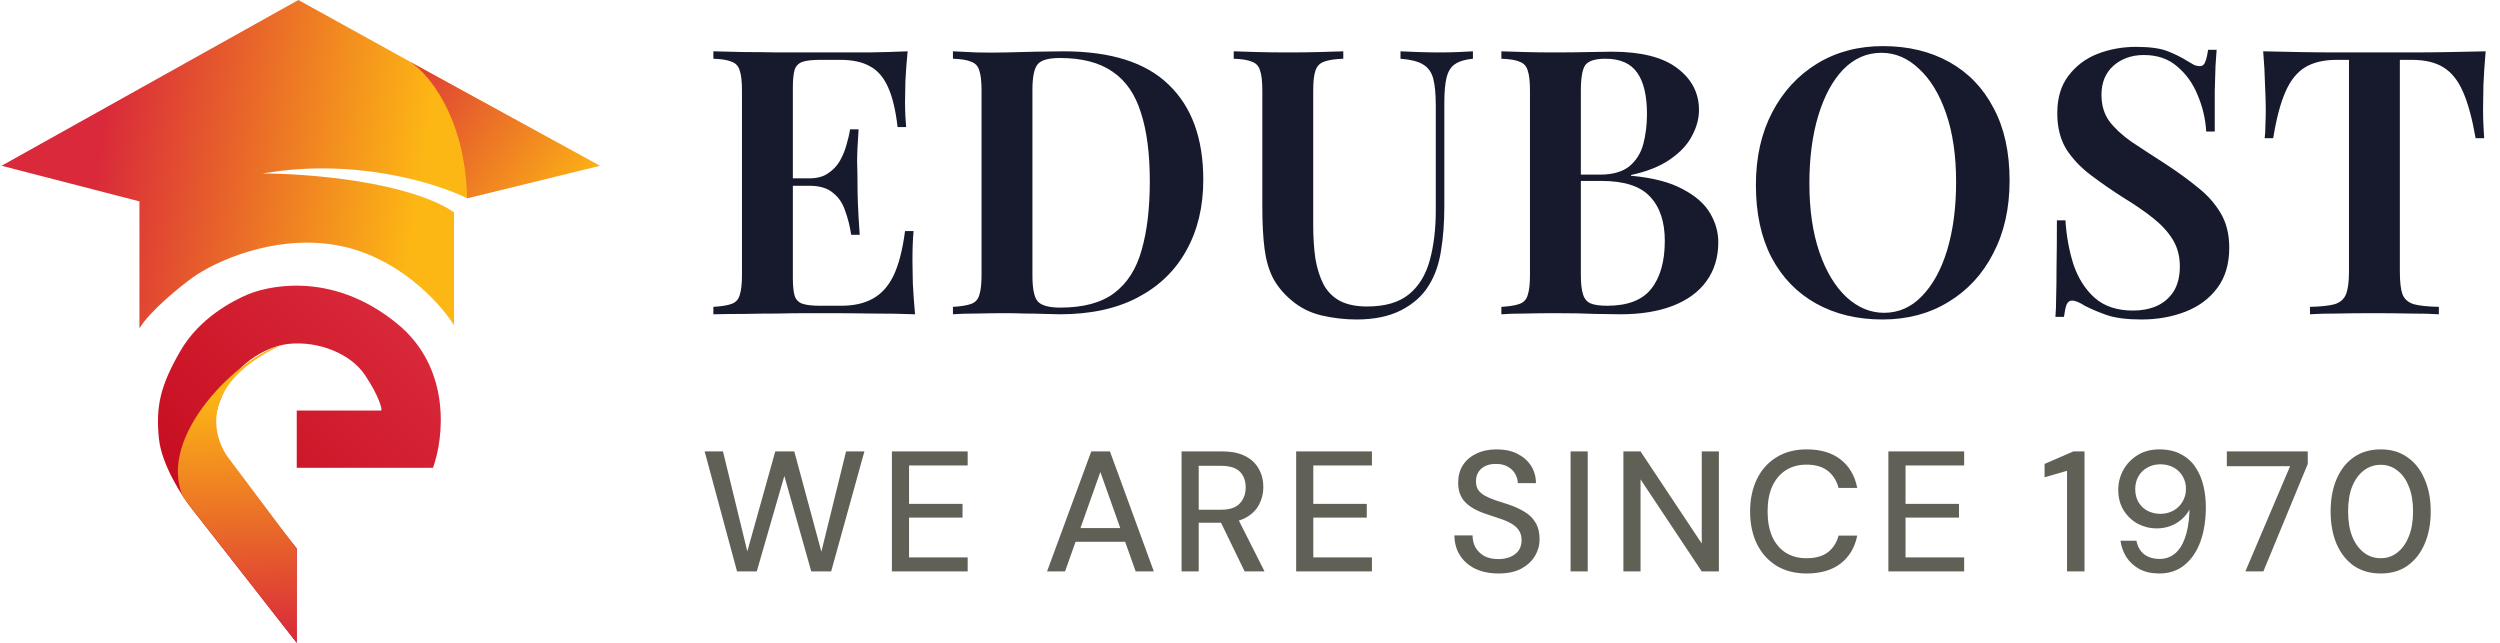<svg width="175" height="45" viewBox="0 0 175 45" fill="none" xmlns="http://www.w3.org/2000/svg">
<path d="M63.534 3.592C63.465 4.303 63.413 4.996 63.378 5.672C63.361 6.331 63.352 6.834 63.352 7.18C63.352 7.51 63.361 7.83 63.378 8.142C63.395 8.437 63.413 8.688 63.43 8.896H62.832C62.693 7.7 62.468 6.764 62.156 6.088C61.844 5.395 61.419 4.91 60.882 4.632C60.362 4.338 59.677 4.19 58.828 4.19H57.398C56.878 4.19 56.479 4.234 56.202 4.32C55.925 4.407 55.734 4.589 55.63 4.866C55.543 5.144 55.5 5.568 55.5 6.14V19.452C55.5 20.007 55.543 20.431 55.63 20.726C55.734 21.003 55.925 21.186 56.202 21.272C56.479 21.359 56.878 21.402 57.398 21.402H58.88C59.764 21.402 60.501 21.238 61.09 20.908C61.697 20.579 62.182 20.041 62.546 19.296C62.91 18.534 63.179 17.494 63.352 16.176H63.95C63.898 16.713 63.872 17.407 63.872 18.256C63.872 18.62 63.881 19.149 63.898 19.842C63.933 20.535 63.985 21.255 64.054 22C63.17 21.965 62.173 21.948 61.064 21.948C59.955 21.931 58.967 21.922 58.1 21.922C57.701 21.922 57.173 21.922 56.514 21.922C55.873 21.922 55.171 21.931 54.408 21.948C53.663 21.948 52.9 21.957 52.12 21.974C51.357 21.974 50.629 21.983 49.936 22V21.48C50.508 21.445 50.933 21.376 51.21 21.272C51.505 21.168 51.695 20.96 51.782 20.648C51.886 20.336 51.938 19.868 51.938 19.244V6.348C51.938 5.707 51.886 5.239 51.782 4.944C51.695 4.632 51.505 4.424 51.21 4.32C50.933 4.199 50.508 4.13 49.936 4.112V3.592C50.629 3.61 51.357 3.627 52.12 3.644C52.9 3.644 53.663 3.653 54.408 3.67C55.171 3.67 55.873 3.67 56.514 3.67C57.173 3.67 57.701 3.67 58.1 3.67C58.897 3.67 59.799 3.67 60.804 3.67C61.827 3.653 62.737 3.627 63.534 3.592ZM59.348 12.484C59.348 12.484 59.348 12.571 59.348 12.744C59.348 12.918 59.348 13.004 59.348 13.004H54.72C54.72 13.004 54.72 12.918 54.72 12.744C54.72 12.571 54.72 12.484 54.72 12.484H59.348ZM60.102 9.052C60.033 10.04 59.998 10.794 59.998 11.314C60.015 11.834 60.024 12.311 60.024 12.744C60.024 13.178 60.033 13.654 60.05 14.174C60.067 14.694 60.111 15.448 60.18 16.436H59.582C59.495 15.847 59.357 15.292 59.166 14.772C58.993 14.235 58.707 13.81 58.308 13.498C57.927 13.169 57.372 13.004 56.644 13.004V12.484C57.181 12.484 57.615 12.371 57.944 12.146C58.291 11.921 58.568 11.635 58.776 11.288C58.984 10.924 59.14 10.552 59.244 10.17C59.365 9.772 59.452 9.399 59.504 9.052H60.102ZM74.428 3.592C77.756 3.592 80.217 4.372 81.812 5.932C83.424 7.475 84.23 9.694 84.23 12.588C84.23 14.477 83.831 16.133 83.034 17.554C82.254 18.958 81.119 20.05 79.628 20.83C78.137 21.61 76.326 22 74.194 22C73.934 22 73.579 21.991 73.128 21.974C72.695 21.957 72.235 21.948 71.75 21.948C71.282 21.931 70.849 21.922 70.45 21.922C69.739 21.922 69.046 21.931 68.37 21.948C67.694 21.948 67.139 21.965 66.706 22V21.48C67.278 21.445 67.703 21.376 67.98 21.272C68.275 21.168 68.465 20.96 68.552 20.648C68.656 20.336 68.708 19.868 68.708 19.244V6.348C68.708 5.707 68.656 5.239 68.552 4.944C68.465 4.632 68.275 4.424 67.98 4.32C67.703 4.199 67.278 4.13 66.706 4.112V3.592C67.139 3.61 67.694 3.636 68.37 3.67C69.046 3.688 69.722 3.688 70.398 3.67C71.022 3.653 71.724 3.636 72.504 3.618C73.284 3.601 73.925 3.592 74.428 3.592ZM74.194 4.06C73.397 4.06 72.877 4.208 72.634 4.502C72.391 4.797 72.27 5.395 72.27 6.296V19.296C72.27 20.198 72.391 20.796 72.634 21.09C72.894 21.385 73.423 21.532 74.22 21.532C75.832 21.532 77.089 21.194 77.99 20.518C78.909 19.825 79.55 18.82 79.914 17.502C80.295 16.185 80.486 14.582 80.486 12.692C80.486 10.751 80.278 9.148 79.862 7.882C79.463 6.6 78.805 5.646 77.886 5.022C76.967 4.381 75.737 4.06 74.194 4.06ZM103.105 3.592V4.112C102.551 4.164 102.126 4.294 101.831 4.502C101.554 4.693 101.363 5.005 101.259 5.438C101.155 5.854 101.103 6.452 101.103 7.232V14.434C101.103 15.595 101.025 16.636 100.869 17.554C100.731 18.473 100.453 19.27 100.037 19.946C99.604 20.674 98.954 21.264 98.087 21.714C97.238 22.148 96.198 22.364 94.967 22.364C94.135 22.364 93.312 22.269 92.497 22.078C91.7 21.887 90.998 21.532 90.391 21.012C89.854 20.561 89.429 20.05 89.117 19.478C88.823 18.906 88.623 18.221 88.519 17.424C88.415 16.61 88.363 15.639 88.363 14.512V6.348C88.363 5.707 88.311 5.239 88.207 4.944C88.121 4.632 87.93 4.424 87.635 4.32C87.358 4.199 86.933 4.13 86.361 4.112V3.592C86.795 3.61 87.349 3.627 88.025 3.644C88.701 3.662 89.429 3.67 90.209 3.67C90.92 3.67 91.622 3.662 92.315 3.644C93.009 3.627 93.581 3.61 94.031 3.592V4.112C93.442 4.13 92.991 4.199 92.679 4.32C92.385 4.424 92.185 4.632 92.081 4.944C91.977 5.239 91.925 5.707 91.925 6.348V15.76C91.925 16.627 91.977 17.416 92.081 18.126C92.203 18.82 92.393 19.418 92.653 19.92C92.931 20.423 93.312 20.804 93.797 21.064C94.3 21.324 94.933 21.454 95.695 21.454C96.961 21.454 97.94 21.168 98.633 20.596C99.327 20.024 99.812 19.227 100.089 18.204C100.367 17.181 100.505 16.02 100.505 14.72V7.44C100.505 6.591 100.445 5.941 100.323 5.49C100.202 5.04 99.959 4.71 99.595 4.502C99.249 4.294 98.729 4.164 98.035 4.112V3.592C98.365 3.61 98.789 3.627 99.309 3.644C99.847 3.662 100.341 3.67 100.791 3.67C101.225 3.67 101.649 3.662 102.065 3.644C102.499 3.627 102.845 3.61 103.105 3.592ZM105.096 3.592C105.529 3.61 106.084 3.627 106.76 3.644C107.436 3.662 108.112 3.67 108.788 3.67C109.637 3.67 110.443 3.662 111.206 3.644C111.968 3.627 112.506 3.618 112.818 3.618C114.863 3.618 116.388 4 117.394 4.762C118.416 5.525 118.928 6.504 118.928 7.7C118.928 8.307 118.763 8.914 118.434 9.52C118.122 10.127 117.61 10.673 116.9 11.158C116.206 11.643 115.296 12.008 114.17 12.25V12.302C115.695 12.441 116.9 12.753 117.784 13.238C118.685 13.706 119.326 14.27 119.708 14.928C120.089 15.569 120.28 16.245 120.28 16.956C120.28 18.014 120.002 18.924 119.448 19.686C118.91 20.431 118.13 21.003 117.108 21.402C116.085 21.801 114.854 22 113.416 22C113.034 22 112.454 21.991 111.674 21.974C110.894 21.939 109.949 21.922 108.84 21.922C108.129 21.922 107.436 21.931 106.76 21.948C106.084 21.948 105.529 21.965 105.096 22V21.48C105.668 21.445 106.092 21.376 106.37 21.272C106.664 21.168 106.855 20.96 106.942 20.648C107.046 20.336 107.098 19.868 107.098 19.244V6.348C107.098 5.707 107.046 5.239 106.942 4.944C106.855 4.632 106.664 4.424 106.37 4.32C106.092 4.199 105.668 4.13 105.096 4.112V3.592ZM112.376 4.112C111.665 4.112 111.197 4.26 110.972 4.554C110.764 4.849 110.66 5.447 110.66 6.348V19.244C110.66 19.851 110.712 20.31 110.816 20.622C110.92 20.934 111.102 21.142 111.362 21.246C111.622 21.35 112.003 21.402 112.506 21.402C113.927 21.402 114.95 21.012 115.574 20.232C116.215 19.435 116.536 18.308 116.536 16.852C116.536 15.518 116.189 14.486 115.496 13.758C114.82 13.03 113.693 12.666 112.116 12.666H109.75C109.75 12.666 109.75 12.597 109.75 12.458C109.75 12.302 109.75 12.224 109.75 12.224H111.986C112.87 12.224 113.554 12.034 114.04 11.652C114.525 11.254 114.854 10.733 115.028 10.092C115.201 9.434 115.288 8.732 115.288 7.986C115.288 6.704 115.062 5.742 114.612 5.1C114.161 4.442 113.416 4.112 112.376 4.112ZM131.805 3.228C133.573 3.228 135.124 3.601 136.459 4.346C137.793 5.092 138.825 6.166 139.553 7.57C140.298 8.957 140.671 10.647 140.671 12.64C140.671 14.582 140.289 16.28 139.527 17.736C138.781 19.192 137.733 20.328 136.381 21.142C135.046 21.957 133.512 22.364 131.779 22.364C130.011 22.364 128.459 21.991 127.125 21.246C125.79 20.501 124.75 19.426 124.005 18.022C123.277 16.618 122.913 14.928 122.913 12.952C122.913 11.011 123.294 9.312 124.057 7.856C124.819 6.4 125.868 5.265 127.203 4.45C128.537 3.636 130.071 3.228 131.805 3.228ZM131.701 3.696C130.678 3.696 129.785 4.086 129.023 4.866C128.277 5.646 127.697 6.721 127.281 8.09C126.865 9.46 126.657 11.046 126.657 12.848C126.657 14.685 126.891 16.289 127.359 17.658C127.827 19.01 128.459 20.059 129.257 20.804C130.054 21.532 130.929 21.896 131.883 21.896C132.905 21.896 133.789 21.506 134.535 20.726C135.297 19.946 135.887 18.872 136.303 17.502C136.719 16.116 136.927 14.53 136.927 12.744C136.927 10.889 136.693 9.286 136.225 7.934C135.757 6.582 135.124 5.542 134.327 4.814C133.547 4.069 132.671 3.696 131.701 3.696ZM149.521 3.28C150.492 3.28 151.237 3.384 151.757 3.592C152.277 3.8 152.728 4.026 153.109 4.268C153.317 4.39 153.482 4.485 153.603 4.554C153.742 4.606 153.872 4.632 153.993 4.632C154.166 4.632 154.288 4.537 154.357 4.346C154.444 4.156 154.513 3.87 154.565 3.488H155.163C155.146 3.818 155.12 4.199 155.085 4.632C155.068 5.066 155.05 5.646 155.033 6.374C155.033 7.085 155.033 8.03 155.033 9.208H154.435C154.383 8.324 154.184 7.475 153.837 6.66C153.508 5.846 153.031 5.178 152.407 4.658C151.8 4.121 151.02 3.852 150.067 3.852C149.218 3.852 148.507 4.104 147.935 4.606C147.38 5.109 147.103 5.785 147.103 6.634C147.103 7.362 147.285 7.978 147.649 8.48C148.013 8.966 148.524 9.442 149.183 9.91C149.859 10.361 150.656 10.881 151.575 11.47C152.424 12.025 153.187 12.579 153.863 13.134C154.539 13.671 155.068 14.27 155.449 14.928C155.848 15.587 156.047 16.393 156.047 17.346C156.047 18.473 155.77 19.409 155.215 20.154C154.66 20.899 153.915 21.454 152.979 21.818C152.043 22.182 151.02 22.364 149.911 22.364C148.888 22.364 148.074 22.26 147.467 22.052C146.878 21.844 146.366 21.628 145.933 21.402C145.552 21.16 145.257 21.038 145.049 21.038C144.876 21.038 144.746 21.134 144.659 21.324C144.59 21.515 144.529 21.801 144.477 22.182H143.879C143.914 21.784 143.931 21.316 143.931 20.778C143.948 20.241 143.957 19.547 143.957 18.698C143.974 17.831 143.983 16.739 143.983 15.422H144.581C144.65 16.532 144.841 17.572 145.153 18.542C145.482 19.495 145.976 20.267 146.635 20.856C147.311 21.445 148.204 21.74 149.313 21.74C149.92 21.74 150.466 21.636 150.951 21.428C151.454 21.203 151.852 20.865 152.147 20.414C152.442 19.946 152.589 19.357 152.589 18.646C152.589 17.936 152.424 17.311 152.095 16.774C151.766 16.237 151.306 15.734 150.717 15.266C150.128 14.798 149.434 14.322 148.637 13.836C147.822 13.316 147.06 12.787 146.349 12.25C145.638 11.713 145.066 11.106 144.633 10.43C144.217 9.737 144.009 8.905 144.009 7.934C144.009 6.86 144.269 5.984 144.789 5.308C145.309 4.615 145.985 4.104 146.817 3.774C147.666 3.445 148.568 3.28 149.521 3.28ZM173.996 3.592C173.926 4.39 173.874 5.17 173.84 5.932C173.822 6.678 173.814 7.25 173.814 7.648C173.814 8.047 173.822 8.42 173.84 8.766C173.857 9.113 173.874 9.416 173.892 9.676H173.294C173.051 8.29 172.756 7.206 172.41 6.426C172.063 5.629 171.604 5.057 171.032 4.71C170.477 4.364 169.74 4.19 168.822 4.19H167.99V19.01C167.99 19.721 168.05 20.25 168.172 20.596C168.31 20.943 168.579 21.177 168.978 21.298C169.376 21.402 169.957 21.463 170.72 21.48V22C170.2 21.965 169.524 21.948 168.692 21.948C167.86 21.931 167.01 21.922 166.144 21.922C165.242 21.922 164.393 21.931 163.596 21.948C162.816 21.948 162.183 21.965 161.698 22V21.48C162.443 21.463 163.015 21.402 163.414 21.298C163.812 21.177 164.081 20.943 164.22 20.596C164.358 20.25 164.428 19.721 164.428 19.01V4.19H163.57C162.668 4.19 161.932 4.364 161.36 4.71C160.788 5.057 160.328 5.629 159.982 6.426C159.635 7.206 159.349 8.29 159.124 9.676H158.526C158.56 9.416 158.578 9.113 158.578 8.766C158.595 8.42 158.604 8.047 158.604 7.648C158.604 7.25 158.586 6.678 158.552 5.932C158.534 5.17 158.491 4.39 158.422 3.592C159.184 3.61 160.025 3.627 160.944 3.644C161.862 3.662 162.781 3.67 163.7 3.67C164.618 3.67 165.459 3.67 166.222 3.67C166.967 3.67 167.799 3.67 168.718 3.67C169.636 3.67 170.555 3.662 171.474 3.644C172.392 3.627 173.233 3.61 173.996 3.592Z" fill="#161A2C"/>
<path d="M20.772 32.747V28.735H26.675C26.788 28.735 26.561 27.759 25.54 26.241C24.518 24.723 22.247 23.855 20.204 24.072C18.955 24.205 16.736 25.157 15.663 27.434C15.197 28.423 14.528 30.145 15.663 31.988L20.772 38.386V45L13.393 35.566C12.712 34.699 11.304 32.508 11.123 30.687C10.895 28.41 11.236 27 12.598 24.614C13.96 22.229 16.344 21.036 17.366 20.602C18.388 20.169 23.042 18.759 27.81 22.663C31.624 25.785 31.064 30.687 30.308 32.747H20.772Z" fill="url(#paint0_linear_1966_762)"/>
<path d="M9.76 14.096V22.988C10.487 21.773 12.56 20.096 13.506 19.41C14.982 18.361 19.023 16.439 23.383 17.133C27.742 17.826 30.799 21.181 31.783 22.771V14.855C28.514 12.687 21.491 12.145 18.388 12.145C24.836 11.017 30.61 12.831 32.691 13.88L41.886 11.602L20.885 0L0.111 11.602L9.76 14.096Z" fill="url(#paint1_linear_1966_762)"/>
<path d="M32.691 13.88C32.601 8.328 30.043 5.169 28.718 4.337L42 11.602L32.691 13.88Z" fill="url(#paint2_linear_1966_762)"/>
<path d="M12.825 34.807C10.895 30.47 16.912 24.867 19.636 24.181C14.187 26.783 14.765 30.181 15.862 31.88L20.743 38.386L20.771 45L12.825 34.807Z" fill="url(#paint3_linear_1966_762)"/>
<path d="M51.593 40L49.325 31.6H50.608L52.312 38.596L54.269 31.6H55.6L57.496 38.62L59.224 31.6H60.508L58.181 40H56.788L54.904 33.316L52.972 40H51.593ZM62.433 40V31.6H67.737V32.584H63.633V35.272H67.377V36.232H63.633V39.016H67.737V40H62.433ZM73.293 40L76.389 31.6H77.697L80.769 40H79.497L77.025 33.04L74.553 40H73.293ZM74.697 37.924L75.021 36.964H78.981L79.305 37.924H74.697ZM82.71 40V31.6H85.554C86.218 31.6 86.762 31.712 87.186 31.936C87.61 32.16 87.922 32.46 88.122 32.836C88.33 33.204 88.434 33.624 88.434 34.096C88.434 34.544 88.33 34.96 88.122 35.344C87.922 35.72 87.606 36.024 87.174 36.256C86.742 36.48 86.19 36.592 85.518 36.592H83.91V40H82.71ZM87.126 40L85.314 36.268H86.634L88.518 40H87.126ZM83.91 35.68H85.482C86.074 35.68 86.506 35.536 86.778 35.248C87.058 34.952 87.198 34.576 87.198 34.12C87.198 33.656 87.062 33.288 86.79 33.016C86.518 32.744 86.078 32.608 85.47 32.608H83.91V35.68ZM90.731 40V31.6H96.035V32.584H91.931V35.272H95.675V36.232H91.931V39.016H96.035V40H90.731ZM104.891 40.144C104.283 40.144 103.747 40.036 103.283 39.82C102.819 39.596 102.459 39.284 102.203 38.884C101.947 38.484 101.815 38.016 101.807 37.48H103.079C103.079 37.784 103.147 38.064 103.283 38.32C103.427 38.568 103.631 38.768 103.895 38.92C104.167 39.064 104.499 39.136 104.891 39.136C105.227 39.136 105.515 39.08 105.755 38.968C106.003 38.856 106.191 38.704 106.319 38.512C106.447 38.312 106.511 38.084 106.511 37.828C106.511 37.54 106.447 37.304 106.319 37.12C106.191 36.928 106.011 36.768 105.779 36.64C105.555 36.512 105.295 36.4 104.999 36.304C104.711 36.208 104.399 36.104 104.063 35.992C103.383 35.768 102.879 35.484 102.551 35.14C102.231 34.796 102.071 34.348 102.071 33.796C102.071 33.324 102.179 32.916 102.395 32.572C102.619 32.22 102.935 31.948 103.343 31.756C103.751 31.556 104.227 31.456 104.771 31.456C105.323 31.456 105.799 31.556 106.199 31.756C106.607 31.956 106.927 32.232 107.159 32.584C107.391 32.936 107.511 33.348 107.519 33.82H106.247C106.247 33.604 106.187 33.392 106.067 33.184C105.955 32.976 105.787 32.808 105.563 32.68C105.347 32.544 105.075 32.476 104.747 32.476C104.467 32.468 104.219 32.512 104.003 32.608C103.787 32.704 103.619 32.844 103.499 33.028C103.379 33.212 103.319 33.432 103.319 33.688C103.319 33.944 103.375 34.152 103.487 34.312C103.599 34.464 103.755 34.596 103.955 34.708C104.163 34.82 104.407 34.924 104.687 35.02C104.967 35.108 105.275 35.208 105.611 35.32C106.019 35.456 106.387 35.624 106.715 35.824C107.043 36.016 107.299 36.268 107.483 36.58C107.675 36.884 107.771 37.276 107.771 37.756C107.771 38.172 107.663 38.56 107.447 38.92C107.231 39.28 106.911 39.576 106.487 39.808C106.063 40.032 105.531 40.144 104.891 40.144ZM109.941 40V31.6H111.141V40H109.941ZM113.638 40V31.6H114.838L119.122 38.044V31.6H120.322V40H119.122L114.838 33.556V40H113.638ZM126.467 40.144C125.651 40.144 124.947 39.964 124.355 39.604C123.763 39.236 123.307 38.728 122.987 38.08C122.667 37.424 122.507 36.664 122.507 35.8C122.507 34.944 122.667 34.188 122.987 33.532C123.307 32.876 123.763 32.368 124.355 32.008C124.947 31.64 125.651 31.456 126.467 31.456C127.443 31.456 128.235 31.692 128.843 32.164C129.451 32.636 129.839 33.3 130.007 34.156H128.699C128.571 33.66 128.323 33.264 127.955 32.968C127.587 32.672 127.087 32.524 126.455 32.524C125.903 32.524 125.419 32.656 125.003 32.92C124.595 33.184 124.279 33.56 124.055 34.048C123.839 34.536 123.731 35.12 123.731 35.8C123.731 36.48 123.839 37.068 124.055 37.564C124.279 38.052 124.595 38.428 125.003 38.692C125.419 38.948 125.903 39.076 126.455 39.076C127.087 39.076 127.587 38.936 127.955 38.656C128.323 38.368 128.571 37.98 128.699 37.492H130.007C129.839 38.324 129.451 38.976 128.843 39.448C128.235 39.912 127.443 40.144 126.467 40.144ZM132.187 40V31.6H137.491V32.584H133.387V35.272H137.131V36.232H133.387V39.016H137.491V40H132.187ZM144.692 40V32.956L143.12 33.412V32.476L145.136 31.6H145.916V40H144.692ZM151.158 40.144C150.614 40.144 150.146 40.04 149.754 39.832C149.37 39.616 149.066 39.336 148.842 38.992C148.626 38.64 148.49 38.26 148.434 37.852H149.55C149.63 38.26 149.81 38.576 150.09 38.8C150.378 39.016 150.738 39.124 151.17 39.124C151.57 39.124 151.918 39.008 152.214 38.776C152.518 38.536 152.758 38.176 152.934 37.696C153.118 37.208 153.226 36.596 153.258 35.86C153.258 35.828 153.258 35.796 153.258 35.764C153.258 35.732 153.258 35.7 153.258 35.668C153.138 35.908 152.966 36.128 152.742 36.328C152.526 36.528 152.266 36.688 151.962 36.808C151.658 36.928 151.326 36.988 150.966 36.988C150.502 36.988 150.062 36.88 149.646 36.664C149.238 36.44 148.906 36.124 148.65 35.716C148.402 35.308 148.278 34.832 148.278 34.288C148.278 33.8 148.394 33.34 148.626 32.908C148.866 32.476 149.198 32.128 149.622 31.864C150.054 31.592 150.562 31.456 151.146 31.456C151.754 31.456 152.266 31.572 152.682 31.804C153.106 32.028 153.442 32.332 153.69 32.716C153.946 33.1 154.13 33.532 154.242 34.012C154.354 34.492 154.41 34.984 154.41 35.488C154.41 36.408 154.282 37.22 154.026 37.924C153.77 38.62 153.398 39.164 152.91 39.556C152.43 39.948 151.846 40.144 151.158 40.144ZM151.23 35.968C151.566 35.968 151.87 35.892 152.142 35.74C152.414 35.588 152.626 35.38 152.778 35.116C152.938 34.852 153.018 34.556 153.018 34.228C153.018 33.884 152.938 33.584 152.778 33.328C152.626 33.064 152.414 32.86 152.142 32.716C151.87 32.572 151.562 32.5 151.218 32.5C150.89 32.5 150.59 32.576 150.318 32.728C150.054 32.872 149.846 33.076 149.694 33.34C149.542 33.596 149.466 33.896 149.466 34.24C149.466 34.584 149.542 34.888 149.694 35.152C149.846 35.408 150.054 35.608 150.318 35.752C150.59 35.896 150.894 35.968 151.23 35.968ZM157.175 40L160.307 32.632H155.879V31.6H161.543V32.476L158.435 40H157.175ZM166.647 40.144C165.919 40.144 165.291 39.964 164.763 39.604C164.243 39.236 163.843 38.728 163.563 38.08C163.283 37.424 163.143 36.664 163.143 35.8C163.143 34.936 163.283 34.18 163.563 33.532C163.843 32.876 164.243 32.368 164.763 32.008C165.291 31.64 165.919 31.456 166.647 31.456C167.383 31.456 168.007 31.64 168.519 32.008C169.039 32.368 169.439 32.876 169.719 33.532C170.007 34.18 170.151 34.936 170.151 35.8C170.151 36.664 170.007 37.424 169.719 38.08C169.439 38.728 169.039 39.236 168.519 39.604C168.007 39.964 167.383 40.144 166.647 40.144ZM166.647 39.076C167.087 39.076 167.475 38.944 167.811 38.68C168.155 38.416 168.423 38.04 168.615 37.552C168.815 37.064 168.915 36.48 168.915 35.8C168.915 35.112 168.815 34.528 168.615 34.048C168.423 33.56 168.155 33.188 167.811 32.932C167.475 32.668 167.087 32.536 166.647 32.536C166.207 32.536 165.815 32.668 165.471 32.932C165.127 33.188 164.855 33.56 164.655 34.048C164.463 34.528 164.367 35.112 164.367 35.8C164.367 36.48 164.463 37.064 164.655 37.552C164.855 38.04 165.127 38.416 165.471 38.68C165.815 38.944 166.207 39.076 166.647 39.076Z" fill="#606056"/>
<defs>
<linearGradient id="paint0_linear_1966_762" x1="29.145" y1="23.023" x2="14.484" y2="37.823" gradientUnits="userSpaceOnUse">
<stop stop-color="#D9293A"/>
<stop offset="1" stop-color="#C60C1F"/>
</linearGradient>
<linearGradient id="paint1_linear_1966_762" x1="7.232" y1="8.372" x2="29.647" y2="11.806" gradientUnits="userSpaceOnUse">
<stop stop-color="#D9293A"/>
<stop offset="1" stop-color="#FDB714"/>
</linearGradient>
<linearGradient id="paint2_linear_1966_762" x1="27.501" y1="2.616" x2="41.836" y2="13.177" gradientUnits="userSpaceOnUse">
<stop stop-color="#D9293A"/>
<stop offset="1" stop-color="#FDB714"/>
</linearGradient>
<linearGradient id="paint3_linear_1966_762" x1="16" y1="27.5" x2="16.611" y2="45" gradientUnits="userSpaceOnUse">
<stop stop-color="#FDB714"/>
<stop offset="1" stop-color="#D9293A"/>
</linearGradient>
</defs>
</svg>
